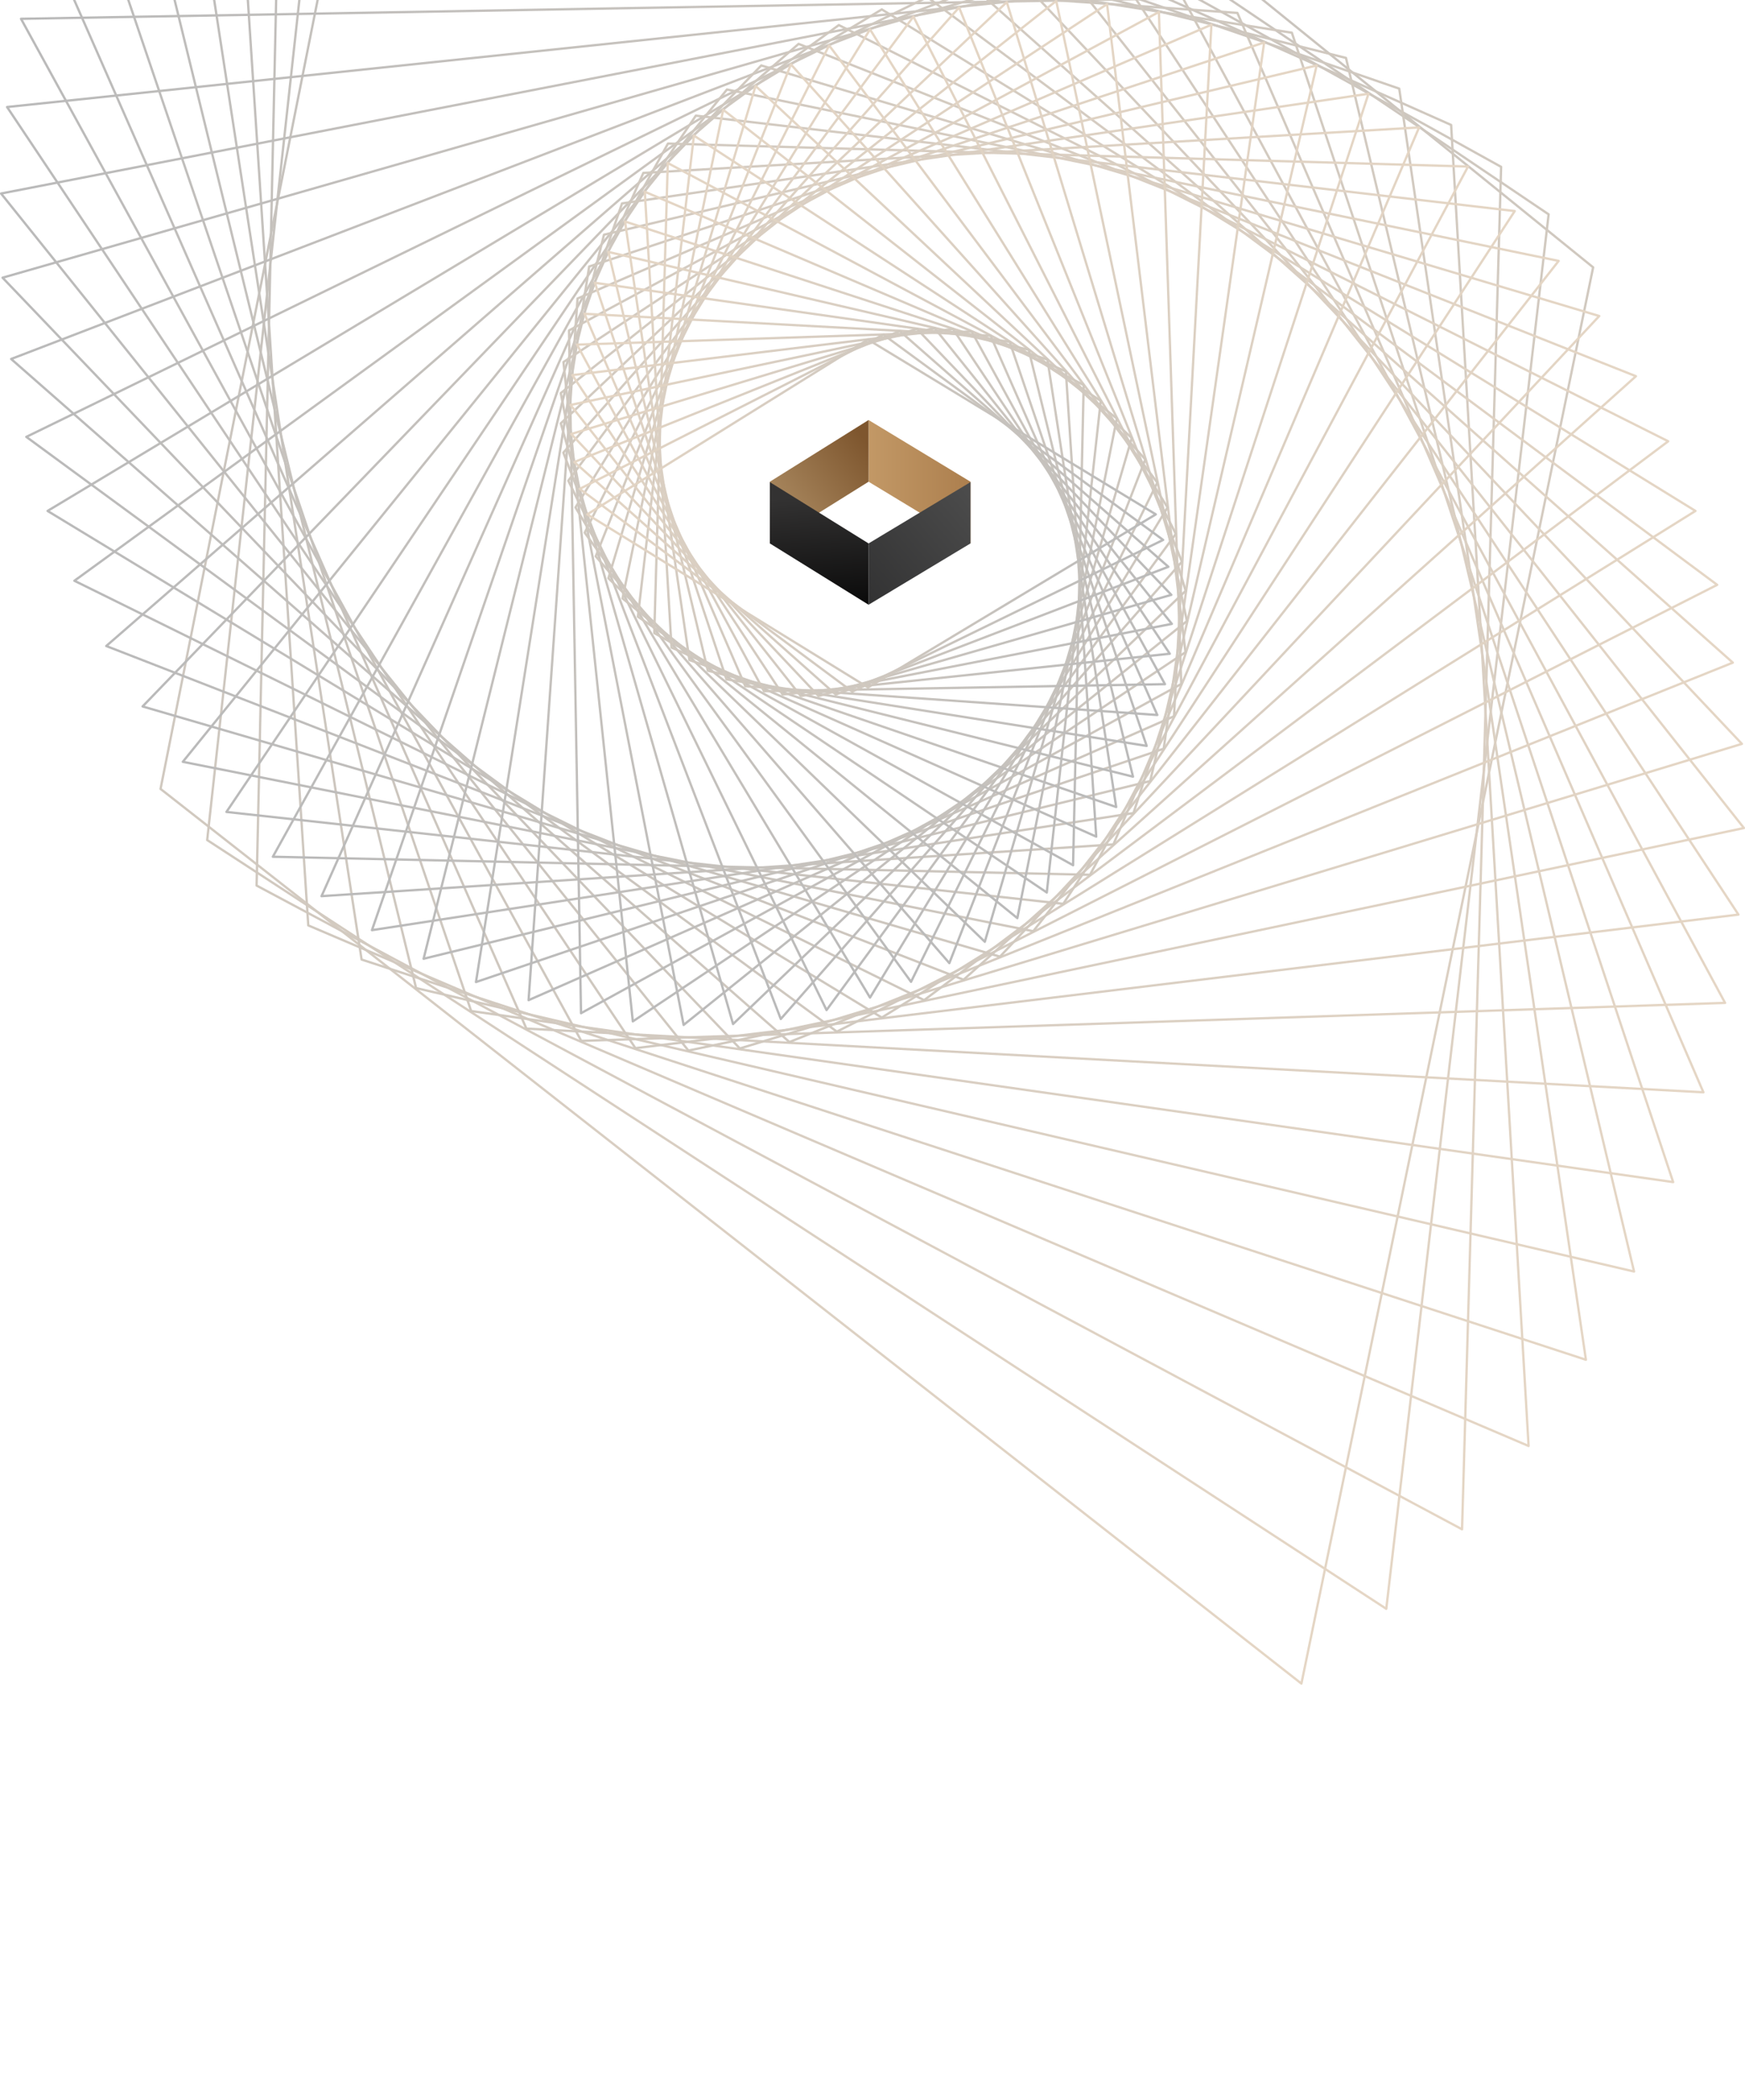 <svg width="100%" height="100%" viewBox="0 0 748 900" fill="none" xmlns="http://www.w3.org/2000/svg">
<g opacity="0.35" clip-path="url(#clip0_7:0)" transform="scale(1, 1)">
<path d="M557.851 721.54L68.816 338.101L192.418 -282.54L682.908 114.577L557.851 721.54Z" stroke="url(#paint0_linear_7:0)" stroke-miterlimit="10" stroke-linecap="round" stroke-linejoin="round"/>
<path d="M594.232 689.489L88.809 360.019L155.839 -250.714L663.826 91.862L594.232 689.489Z" stroke="url(#paint1_linear_7:0)" stroke-miterlimit="10" stroke-linecap="round" stroke-linejoin="round"/>
<path d="M626.709 655.407L109.994 379.52L123.151 -216.835L643.457 71.509L626.709 655.407Z" stroke="url(#paint2_linear_7:0)" stroke-miterlimit="10" stroke-linecap="round" stroke-linejoin="round"/>
<path d="M655.237 619.701L132.141 396.596L94.402 -181.304L622.028 53.55L655.237 619.701Z" stroke="url(#paint3_linear_7:0)" stroke-miterlimit="10" stroke-linecap="round" stroke-linejoin="round"/>
<path d="M679.804 582.747L155.001 411.231L69.607 -144.506L599.783 37.989L679.804 582.747Z" stroke="url(#paint4_linear_7:0)" stroke-miterlimit="10" stroke-linecap="round" stroke-linejoin="round"/>
<path d="M700.442 544.932L178.35 423.454L48.736 -106.82L576.955 24.823L700.442 544.932Z" stroke="url(#paint5_linear_7:0)" stroke-miterlimit="10" stroke-linecap="round" stroke-linejoin="round"/>
<path d="M717.203 506.606L201.965 433.301L31.74 -68.6L553.759 14.023L717.203 506.606Z" stroke="url(#paint6_linear_7:0)" stroke-miterlimit="10" stroke-linecap="round" stroke-linejoin="round"/>
<path d="M730.171 468.124L225.641 440.824L18.533 -30.201L530.41 5.538L730.171 468.124Z" stroke="url(#paint7_linear_7:0)" stroke-miterlimit="10" stroke-linecap="round" stroke-linejoin="round"/>
<path d="M739.456 429.807L249.174 446.1L9.009 8.061L507.112 -0.696L739.456 429.807Z" stroke="url(#paint8_linear_7:0)" stroke-miterlimit="10" stroke-linecap="round" stroke-linejoin="round"/>
<path d="M745.192 391.964L272.379 449.207L3.038 45.866L484.049 -4.747L745.192 391.964Z" stroke="url(#paint9_linear_7:0)" stroke-miterlimit="10" stroke-linecap="round" stroke-linejoin="round"/>
<path d="M747.539 354.872L295.093 450.247L0.46 82.94L461.405 -6.717L747.539 354.872Z" stroke="url(#paint10_linear_7:0)" stroke-miterlimit="10" stroke-linecap="round" stroke-linejoin="round"/>
<path d="M746.674 318.802L317.143 449.336L1.104 119.015L439.331 -6.708L746.674 318.802Z" stroke="url(#paint11_linear_7:0)" stroke-miterlimit="10" stroke-linecap="round" stroke-linejoin="round"/>
<path d="M742.784 283.989L338.393 446.588L4.778 153.851L417.986 -4.83L742.784 283.989Z" stroke="url(#paint12_linear_7:0)" stroke-miterlimit="10" stroke-linecap="round" stroke-linejoin="round"/>
<path d="M736.072 250.649L358.716 442.131L11.282 187.233L397.5 -1.207L736.072 250.649Z" stroke="url(#paint13_linear_7:0)" stroke-miterlimit="10" stroke-linecap="round" stroke-linejoin="round"/>
<path d="M726.764 218.971L377.991 436.1L20.393 218.971L377.991 4.032L726.764 218.971Z" stroke="url(#paint14_linear_7:0)" stroke-miterlimit="10" stroke-linecap="round" stroke-linejoin="round"/>
<path d="M715.08 189.12L396.128 428.638L31.892 248.895L359.567 10.749L715.08 189.12Z" stroke="url(#paint15_linear_7:0)" stroke-miterlimit="10" stroke-linecap="round" stroke-linejoin="round"/>
<path d="M701.252 161.235L413.032 419.881L45.546 276.862L342.319 18.806L701.252 161.235Z" stroke="url(#paint16_linear_7:0)" stroke-miterlimit="10" stroke-linecap="round" stroke-linejoin="round"/>
<path d="M685.522 135.441L428.647 409.988L61.119 302.758L326.313 28.055L685.522 135.441Z" stroke="url(#paint17_linear_7:0)" stroke-miterlimit="10" stroke-linecap="round" stroke-linejoin="round"/>
<path d="M668.121 111.819L442.908 399.091L78.368 326.486L311.619 38.358L668.121 111.819Z" stroke="url(#paint18_linear_7:0)" stroke-miterlimit="10" stroke-linecap="round" stroke-linejoin="round"/>
<path d="M649.298 90.449L455.779 387.351L97.062 347.971L298.278 49.563L649.298 90.449Z" stroke="url(#paint19_linear_7:0)" stroke-miterlimit="10" stroke-linecap="round" stroke-linejoin="round"/>
<path d="M629.278 71.371L467.238 374.903L116.959 367.173L286.323 61.533L629.278 71.371Z" stroke="url(#paint20_linear_7:0)" stroke-miterlimit="10" stroke-linecap="round" stroke-linejoin="round"/>
<path d="M608.304 54.609L477.263 361.898L137.83 384.065L275.771 74.119L608.304 54.609Z" stroke="url(#paint21_linear_7:0)" stroke-miterlimit="10" stroke-linecap="round" stroke-linejoin="round"/>
<path d="M586.604 40.176L485.862 348.469L159.443 398.631L266.634 87.185L586.604 40.176Z" stroke="url(#paint22_linear_7:0)" stroke-miterlimit="10" stroke-linecap="round" stroke-linejoin="round"/>
<path d="M564.387 28.055L493.039 334.749L181.581 410.89L258.9 100.595L564.387 28.055Z" stroke="url(#paint23_linear_7:0)" stroke-miterlimit="10" stroke-linecap="round" stroke-linejoin="round"/>
<path d="M541.881 18.212L498.821 320.879L204.027 420.876L252.557 114.222L541.881 18.212Z" stroke="url(#paint24_linear_7:0)" stroke-miterlimit="10" stroke-linecap="round" stroke-linejoin="round"/>
<path d="M519.279 10.593L503.24 306.971L226.584 428.633L247.571 127.937L519.279 10.593Z" stroke="url(#paint25_linear_7:0)" stroke-miterlimit="10" stroke-linecap="round" stroke-linejoin="round"/>
<path d="M496.773 5.137L506.339 293.146L249.054 434.227L243.912 141.624L496.773 5.137Z" stroke="url(#paint26_linear_7:0)" stroke-miterlimit="10" stroke-linecap="round" stroke-linejoin="round"/>
<path d="M474.542 1.767L508.166 279.514L271.26 437.735L241.531 155.172L474.542 1.767Z" stroke="url(#paint27_linear_7:0)" stroke-miterlimit="10" stroke-linecap="round" stroke-linejoin="round"/>
<path d="M452.759 0.391L508.778 266.172L293.039 439.249L240.376 168.477L452.759 0.391Z" stroke="url(#paint28_linear_7:0)" stroke-miterlimit="10" stroke-linecap="round" stroke-linejoin="round"/>
<path d="M431.575 0.897L508.24 253.218L314.224 438.872L240.381 181.441L431.575 0.897Z" stroke="url(#paint29_linear_7:0)" stroke-miterlimit="10" stroke-linecap="round" stroke-linejoin="round"/>
<path d="M411.126 3.185L506.628 240.737L334.686 436.712L241.485 193.982L411.126 3.185Z" stroke="url(#paint30_linear_7:0)" stroke-miterlimit="10" stroke-linecap="round" stroke-linejoin="round"/>
<path d="M391.543 7.126L504.009 228.8L354.297 432.891L243.612 206.016L391.543 7.126Z" stroke="url(#paint31_linear_7:0)" stroke-miterlimit="10" stroke-linecap="round" stroke-linejoin="round"/>
<path d="M372.936 12.595L500.469 217.475L372.936 427.537L246.688 217.475L372.936 12.595Z" stroke="url(#paint32_linear_7:0)" stroke-miterlimit="10" stroke-linecap="round" stroke-linejoin="round"/>
<path d="M355.402 19.459L496.083 206.821L390.513 420.784L250.638 228.298L355.402 19.459Z" stroke="url(#paint33_linear_7:0)" stroke-miterlimit="10" stroke-linecap="round" stroke-linejoin="round"/>
<path d="M339.023 27.581L490.941 196.891L406.937 412.764L255.365 238.431L339.023 27.581Z" stroke="url(#paint34_linear_7:0)" stroke-miterlimit="10" stroke-linecap="round" stroke-linejoin="round"/>
<path d="M323.873 36.82L485.131 187.716L422.147 403.616L260.802 247.831L323.873 36.82Z" stroke="url(#paint35_linear_7:0)" stroke-miterlimit="10" stroke-linecap="round" stroke-linejoin="round"/>
<path d="M309.998 47.04L478.732 179.342L436.086 393.484L266.851 256.463L309.998 47.04Z" stroke="url(#paint36_linear_7:0)" stroke-miterlimit="10" stroke-linecap="round" stroke-linejoin="round"/>
<path d="M297.445 58.103L471.832 171.778L448.704 382.499L273.434 264.299L297.445 58.103Z" stroke="url(#paint37_linear_7:0)" stroke-miterlimit="10" stroke-linecap="round" stroke-linejoin="round"/>
<path d="M286.24 69.861L464.521 165.047L459.982 370.81L280.463 271.324L286.24 69.861Z" stroke="url(#paint38_linear_7:0)" stroke-miterlimit="10" stroke-linecap="round" stroke-linejoin="round"/>
<path d="M276.398 82.18L456.885 159.159L469.903 358.551L287.856 277.521L276.398 82.18Z" stroke="url(#paint39_linear_7:0)" stroke-miterlimit="10" stroke-linecap="round" stroke-linejoin="round"/>
<path d="M267.919 94.928L448.994 154.109L478.461 345.858L295.53 282.889L267.919 94.928Z" stroke="url(#paint40_linear_7:0)" stroke-miterlimit="10" stroke-linecap="round" stroke-linejoin="round"/>
<path d="M260.802 107.98L440.938 149.892L485.66 332.853L303.406 287.432L260.802 107.98Z" stroke="url(#paint41_linear_7:0)" stroke-miterlimit="10" stroke-linecap="round" stroke-linejoin="round"/>
<path d="M255.015 121.202L432.789 146.494L491.524 319.668L311.411 291.157L255.015 121.202Z" stroke="url(#paint42_linear_7:0)" stroke-miterlimit="10" stroke-linecap="round" stroke-linejoin="round"/>
<path d="M250.545 134.479L424.623 143.898L496.082 306.418L319.467 294.085L250.545 134.479Z" stroke="url(#paint43_linear_7:0)" stroke-miterlimit="10" stroke-linecap="round" stroke-linejoin="round"/>
<path d="M247.341 147.7L416.503 142.079L499.364 293.215L327.505 296.235L247.341 147.7Z" stroke="url(#paint44_linear_7:0)" stroke-miterlimit="10" stroke-linecap="round" stroke-linejoin="round"/>
<path d="M245.361 160.757L408.493 141.007L501.426 280.173L335.464 297.634L245.361 160.757Z" stroke="url(#paint45_linear_7:0)" stroke-miterlimit="10" stroke-linecap="round" stroke-linejoin="round"/>
<path d="M244.552 173.555L400.658 140.648L502.315 267.379L343.277 298.316L244.552 173.555Z" stroke="url(#paint46_linear_7:0)" stroke-miterlimit="10" stroke-linecap="round" stroke-linejoin="round"/>
<path d="M244.851 185.999L393.048 140.961L502.094 254.93L350.89 298.311L244.851 185.999Z" stroke="url(#paint47_linear_7:0)" stroke-miterlimit="10" stroke-linecap="round" stroke-linejoin="round"/>
<path d="M246.19 198.01L385.72 141.909L500.828 242.91L358.256 297.662L246.19 198.01Z" stroke="url(#paint48_linear_7:0)" stroke-miterlimit="10" stroke-linecap="round" stroke-linejoin="round"/>
<path d="M248.506 209.515L378.709 143.447L498.582 231.396L365.327 296.414L248.506 209.515Z" stroke="url(#paint49_linear_7:0)" stroke-miterlimit="10" stroke-linecap="round" stroke-linejoin="round"/>
<path d="M251.719 220.444L372.057 145.528L495.437 220.444L372.057 294.605L251.719 220.444Z" stroke="url(#paint50_linear_7:0)" stroke-miterlimit="10" stroke-linecap="round" stroke-linejoin="round"/>
</g>
<path d="M372.317 180L416 206.448V232.897L372.317 206.448V180Z" fill="url(#paint51_linear_7:0)"/>
<path d="M372.317 259.175L416 232.897V206.619L372.317 232.897V259.175Z" fill="url(#paint52_linear_7:0)"/>
<path d="M372.318 180L330 206.448V232.897L372.318 206.448V180Z" fill="url(#paint53_linear_7:0)"/>
<path d="M372.318 259.175L330 232.897V206.619L372.318 232.897V259.175Z" fill="url(#paint54_linear_7:0)"/>
<defs>
<linearGradient id="paint0_linear_7:0" x1="556.969" y1="724" x2="190.111" y2="-283.85" gradientUnits="userSpaceOnUse">
<stop offset="0.001" stop-color="#B58A58"/>
<stop offset="0.478" stop-color="#7B6449"/>
<stop offset="1" stop-color="#383838"/>
</linearGradient>
<linearGradient id="paint1_linear_7:0" x1="593.57" y1="691.931" x2="153.462" y2="-251.788" gradientUnits="userSpaceOnUse">
<stop offset="0.001" stop-color="#B58A58"/>
<stop offset="0.478" stop-color="#7B6449"/>
<stop offset="1" stop-color="#383838"/>
</linearGradient>
<linearGradient id="paint2_linear_7:0" x1="626.298" y1="657.857" x2="120.796" y2="-217.645" gradientUnits="userSpaceOnUse">
<stop offset="0.001" stop-color="#B58A58"/>
<stop offset="0.478" stop-color="#7B6449"/>
<stop offset="1" stop-color="#383838"/>
</linearGradient>
<linearGradient id="paint3_linear_7:0" x1="655.086" y1="622.083" x2="92.093" y2="-181.924" gradientUnits="userSpaceOnUse">
<stop offset="0.001" stop-color="#B58A58"/>
<stop offset="0.478" stop-color="#7B6449"/>
<stop offset="1" stop-color="#383838"/>
</linearGradient>
<linearGradient id="paint4_linear_7:0" x1="679.839" y1="585.054" x2="67.284" y2="-144.915" gradientUnits="userSpaceOnUse">
<stop offset="0.001" stop-color="#B58A58"/>
<stop offset="0.478" stop-color="#7B6449"/>
<stop offset="1" stop-color="#383838"/>
</linearGradient>
<linearGradient id="paint5_linear_7:0" x1="700.666" y1="547.166" x2="46.452" y2="-107.005" gradientUnits="userSpaceOnUse">
<stop offset="0.001" stop-color="#B58A58"/>
<stop offset="0.478" stop-color="#7B6449"/>
<stop offset="1" stop-color="#383838"/>
</linearGradient>
<linearGradient id="paint6_linear_7:0" x1="717.622" y1="508.746" x2="29.531" y2="-68.602" gradientUnits="userSpaceOnUse">
<stop offset="0.001" stop-color="#B58A58"/>
<stop offset="0.478" stop-color="#7B6449"/>
<stop offset="1" stop-color="#383838"/>
</linearGradient>
<linearGradient id="paint7_linear_7:0" x1="730.725" y1="470.166" x2="16.366" y2="-29.992" gradientUnits="userSpaceOnUse">
<stop offset="0.001" stop-color="#B58A58"/>
<stop offset="0.478" stop-color="#7B6449"/>
<stop offset="1" stop-color="#383838"/>
</linearGradient>
<linearGradient id="paint8_linear_7:0" x1="740.144" y1="431.724" x2="6.905" y2="8.435" gradientUnits="userSpaceOnUse">
<stop offset="0.001" stop-color="#B58A58"/>
<stop offset="0.478" stop-color="#7B6449"/>
<stop offset="1" stop-color="#383838"/>
</linearGradient>
<linearGradient id="paint9_linear_7:0" x1="746.082" y1="393.757" x2="1.107" y2="46.38" gradientUnits="userSpaceOnUse">
<stop offset="0.001" stop-color="#B58A58"/>
<stop offset="0.478" stop-color="#7B6449"/>
<stop offset="1" stop-color="#383838"/>
</linearGradient>
<linearGradient id="paint10_linear_7:0" x1="748.542" y1="356.548" x2="-1.369" y2="83.615" gradientUnits="userSpaceOnUse">
<stop offset="0.001" stop-color="#B58A58"/>
<stop offset="0.478" stop-color="#7B6449"/>
<stop offset="1" stop-color="#383838"/>
</linearGradient>
<linearGradient id="paint11_linear_7:0" x1="747.781" y1="320.341" x2="-0.608" y2="119.819" gradientUnits="userSpaceOnUse">
<stop offset="0.001" stop-color="#B58A58"/>
<stop offset="0.478" stop-color="#7B6449"/>
<stop offset="1" stop-color="#383838"/>
</linearGradient>
<linearGradient id="paint12_linear_7:0" x1="743.952" y1="285.374" x2="3.15" y2="154.768" gradientUnits="userSpaceOnUse">
<stop offset="0.001" stop-color="#B58A58"/>
<stop offset="0.478" stop-color="#7B6449"/>
<stop offset="1" stop-color="#383838"/>
</linearGradient>
<linearGradient id="paint13_linear_7:0" x1="737.346" y1="251.872" x2="9.806" y2="188.22" gradientUnits="userSpaceOnUse">
<stop offset="0.001" stop-color="#B58A58"/>
<stop offset="0.478" stop-color="#7B6449"/>
<stop offset="1" stop-color="#383838"/>
</linearGradient>
<linearGradient id="paint14_linear_7:0" x1="728.092" y1="220.055" x2="19.048" y2="220.055" gradientUnits="userSpaceOnUse">
<stop offset="0.001" stop-color="#B58A58"/>
<stop offset="0.478" stop-color="#7B6449"/>
<stop offset="1" stop-color="#383838"/>
</linearGradient>
<linearGradient id="paint15_linear_7:0" x1="716.473" y1="190.032" x2="30.693" y2="250.014" gradientUnits="userSpaceOnUse">
<stop offset="0.001" stop-color="#B58A58"/>
<stop offset="0.478" stop-color="#7B6449"/>
<stop offset="1" stop-color="#383838"/>
</linearGradient>
<linearGradient id="paint16_linear_7:0" x1="702.666" y1="162.038" x2="44.48" y2="278.089" gradientUnits="userSpaceOnUse">
<stop offset="0.001" stop-color="#B58A58"/>
<stop offset="0.478" stop-color="#7B6449"/>
<stop offset="1" stop-color="#383838"/>
</linearGradient>
<linearGradient id="paint17_linear_7:0" x1="686.936" y1="136.077" x2="60.16" y2="304.014" gradientUnits="userSpaceOnUse">
<stop offset="0.001" stop-color="#B58A58"/>
<stop offset="0.478" stop-color="#7B6449"/>
<stop offset="1" stop-color="#383838"/>
</linearGradient>
<linearGradient id="paint18_linear_7:0" x1="669.58" y1="112.313" x2="77.588" y2="327.758" gradientUnits="userSpaceOnUse">
<stop offset="0.001" stop-color="#B58A58"/>
<stop offset="0.478" stop-color="#7B6449"/>
<stop offset="1" stop-color="#383838"/>
</linearGradient>
<linearGradient id="paint19_linear_7:0" x1="650.738" y1="90.843" x2="96.417" y2="349.32" gradientUnits="userSpaceOnUse">
<stop offset="0.001" stop-color="#B58A58"/>
<stop offset="0.478" stop-color="#7B6449"/>
<stop offset="1" stop-color="#383838"/>
</linearGradient>
<linearGradient id="paint20_linear_7:0" x1="630.714" y1="71.582" x2="116.437" y2="368.469" gradientUnits="userSpaceOnUse">
<stop offset="0.001" stop-color="#B58A58"/>
<stop offset="0.478" stop-color="#7B6449"/>
<stop offset="1" stop-color="#383838"/>
</linearGradient>
<linearGradient id="paint21_linear_7:0" x1="609.686" y1="54.718" x2="137.41" y2="385.393" gradientUnits="userSpaceOnUse">
<stop offset="0.001" stop-color="#B58A58"/>
<stop offset="0.478" stop-color="#7B6449"/>
<stop offset="1" stop-color="#383838"/>
</linearGradient>
<linearGradient id="paint22_linear_7:0" x1="587.928" y1="40.153" x2="159.122" y2="399.943" gradientUnits="userSpaceOnUse">
<stop offset="0.001" stop-color="#B58A58"/>
<stop offset="0.478" stop-color="#7B6449"/>
<stop offset="1" stop-color="#383838"/>
</linearGradient>
<linearGradient id="paint23_linear_7:0" x1="565.697" y1="27.923" x2="181.414" y2="412.182" gradientUnits="userSpaceOnUse">
<stop offset="0.001" stop-color="#B58A58"/>
<stop offset="0.478" stop-color="#7B6449"/>
<stop offset="1" stop-color="#383838"/>
</linearGradient>
<linearGradient id="paint24_linear_7:0" x1="543.173" y1="17.978" x2="204.025" y2="422.13" gradientUnits="userSpaceOnUse">
<stop offset="0.001" stop-color="#B58A58"/>
<stop offset="0.478" stop-color="#7B6449"/>
<stop offset="1" stop-color="#383838"/>
</linearGradient>
<linearGradient id="paint25_linear_7:0" x1="520.5" y1="10.273" x2="226.685" y2="429.867" gradientUnits="userSpaceOnUse">
<stop offset="0.001" stop-color="#B58A58"/>
<stop offset="0.478" stop-color="#7B6449"/>
<stop offset="1" stop-color="#383838"/>
</linearGradient>
<linearGradient id="paint26_linear_7:0" x1="497.88" y1="4.723" x2="249.203" y2="435.429" gradientUnits="userSpaceOnUse">
<stop offset="0.001" stop-color="#B58A58"/>
<stop offset="0.478" stop-color="#7B6449"/>
<stop offset="1" stop-color="#383838"/>
</linearGradient>
<linearGradient id="paint27_linear_7:0" x1="475.584" y1="1.252" x2="271.507" y2="438.861" gradientUnits="userSpaceOnUse">
<stop offset="0.001" stop-color="#B58A58"/>
<stop offset="0.478" stop-color="#7B6449"/>
<stop offset="1" stop-color="#383838"/>
</linearGradient>
<linearGradient id="paint28_linear_7:0" x1="453.776" y1="-0.181" x2="293.445" y2="440.317" gradientUnits="userSpaceOnUse">
<stop offset="0.001" stop-color="#B58A58"/>
<stop offset="0.478" stop-color="#7B6449"/>
<stop offset="1" stop-color="#383838"/>
</linearGradient>
<linearGradient id="paint29_linear_7:0" x1="432.472" y1="0.241" x2="314.663" y2="439.862" gradientUnits="userSpaceOnUse">
<stop offset="0.001" stop-color="#B58A58"/>
<stop offset="0.478" stop-color="#7B6449"/>
<stop offset="1" stop-color="#383838"/>
</linearGradient>
<linearGradient id="paint30_linear_7:0" x1="411.934" y1="2.505" x2="335.205" y2="437.675" gradientUnits="userSpaceOnUse">
<stop offset="0.001" stop-color="#B58A58"/>
<stop offset="0.478" stop-color="#7B6449"/>
<stop offset="1" stop-color="#383838"/>
</linearGradient>
<linearGradient id="paint31_linear_7:0" x1="392.296" y1="6.384" x2="354.91" y2="433.751" gradientUnits="userSpaceOnUse">
<stop offset="0.001" stop-color="#B58A58"/>
<stop offset="0.478" stop-color="#7B6449"/>
<stop offset="1" stop-color="#383838"/>
</linearGradient>
<linearGradient id="paint32_linear_7:0" x1="373.595" y1="11.802" x2="373.595" y2="428.306" gradientUnits="userSpaceOnUse">
<stop offset="0.001" stop-color="#B58A58"/>
<stop offset="0.478" stop-color="#7B6449"/>
<stop offset="1" stop-color="#383838"/>
</linearGradient>
<linearGradient id="paint33_linear_7:0" x1="355.948" y1="18.678" x2="391.206" y2="421.53" gradientUnits="userSpaceOnUse">
<stop offset="0.001" stop-color="#B58A58"/>
<stop offset="0.478" stop-color="#7B6449"/>
<stop offset="1" stop-color="#383838"/>
</linearGradient>
<linearGradient id="paint34_linear_7:0" x1="339.519" y1="26.763" x2="407.709" y2="413.394" gradientUnits="userSpaceOnUse">
<stop offset="0.001" stop-color="#B58A58"/>
<stop offset="0.478" stop-color="#7B6449"/>
<stop offset="1" stop-color="#383838"/>
</linearGradient>
<linearGradient id="paint35_linear_7:0" x1="324.238" y1="35.965" x2="422.889" y2="404.147" gradientUnits="userSpaceOnUse">
<stop offset="0.001" stop-color="#B58A58"/>
<stop offset="0.478" stop-color="#7B6449"/>
<stop offset="1" stop-color="#383838"/>
</linearGradient>
<linearGradient id="paint36_linear_7:0" x1="310.273" y1="46.182" x2="436.841" y2="393.932" gradientUnits="userSpaceOnUse">
<stop offset="0.001" stop-color="#B58A58"/>
<stop offset="0.478" stop-color="#7B6449"/>
<stop offset="1" stop-color="#383838"/>
</linearGradient>
<linearGradient id="paint37_linear_7:0" x1="297.678" y1="57.228" x2="449.518" y2="382.835" gradientUnits="userSpaceOnUse">
<stop offset="0.001" stop-color="#B58A58"/>
<stop offset="0.478" stop-color="#7B6449"/>
<stop offset="1" stop-color="#383838"/>
</linearGradient>
<linearGradient id="paint38_linear_7:0" x1="286.406" y1="69.02" x2="460.828" y2="371.089" gradientUnits="userSpaceOnUse">
<stop offset="0.001" stop-color="#B58A58"/>
<stop offset="0.478" stop-color="#7B6449"/>
<stop offset="1" stop-color="#383838"/>
</linearGradient>
<linearGradient id="paint39_linear_7:0" x1="276.469" y1="81.377" x2="470.731" y2="358.782" gradientUnits="userSpaceOnUse">
<stop offset="0.001" stop-color="#B58A58"/>
<stop offset="0.478" stop-color="#7B6449"/>
<stop offset="1" stop-color="#383838"/>
</linearGradient>
<linearGradient id="paint40_linear_7:0" x1="267.924" y1="94.153" x2="479.285" y2="346.014" gradientUnits="userSpaceOnUse">
<stop offset="0.001" stop-color="#B58A58"/>
<stop offset="0.478" stop-color="#7B6449"/>
<stop offset="1" stop-color="#383838"/>
</linearGradient>
<linearGradient id="paint41_linear_7:0" x1="260.727" y1="107.194" x2="486.448" y2="332.9" gradientUnits="userSpaceOnUse">
<stop offset="0.001" stop-color="#B58A58"/>
<stop offset="0.478" stop-color="#7B6449"/>
<stop offset="1" stop-color="#383838"/>
</linearGradient>
<linearGradient id="paint42_linear_7:0" x1="254.859" y1="120.467" x2="492.272" y2="319.676" gradientUnits="userSpaceOnUse">
<stop offset="0.001" stop-color="#B58A58"/>
<stop offset="0.478" stop-color="#7B6449"/>
<stop offset="1" stop-color="#383838"/>
</linearGradient>
<linearGradient id="paint43_linear_7:0" x1="250.371" y1="133.789" x2="496.858" y2="306.355" gradientUnits="userSpaceOnUse">
<stop offset="0.001" stop-color="#B58A58"/>
<stop offset="0.478" stop-color="#7B6449"/>
<stop offset="1" stop-color="#383838"/>
</linearGradient>
<linearGradient id="paint44_linear_7:0" x1="247.107" y1="147.036" x2="500.099" y2="293.083" gradientUnits="userSpaceOnUse">
<stop offset="0.001" stop-color="#B58A58"/>
<stop offset="0.478" stop-color="#7B6449"/>
<stop offset="1" stop-color="#383838"/>
</linearGradient>
<linearGradient id="paint45_linear_7:0" x1="245.086" y1="160.147" x2="502.137" y2="279.992" gradientUnits="userSpaceOnUse">
<stop offset="0.001" stop-color="#B58A58"/>
<stop offset="0.478" stop-color="#7B6449"/>
<stop offset="1" stop-color="#383838"/>
</linearGradient>
<linearGradient id="paint46_linear_7:0" x1="244.224" y1="172.948" x2="502.961" y2="267.106" gradientUnits="userSpaceOnUse">
<stop offset="0.001" stop-color="#B58A58"/>
<stop offset="0.478" stop-color="#7B6449"/>
<stop offset="1" stop-color="#383838"/>
</linearGradient>
<linearGradient id="paint47_linear_7:0" x1="244.481" y1="185.468" x2="502.702" y2="254.649" gradientUnits="userSpaceOnUse">
<stop offset="0.001" stop-color="#B58A58"/>
<stop offset="0.478" stop-color="#7B6449"/>
<stop offset="1" stop-color="#383838"/>
</linearGradient>
<linearGradient id="paint48_linear_7:0" x1="245.796" y1="197.534" x2="501.399" y2="242.594" gradientUnits="userSpaceOnUse">
<stop offset="0.001" stop-color="#B58A58"/>
<stop offset="0.478" stop-color="#7B6449"/>
<stop offset="1" stop-color="#383838"/>
</linearGradient>
<linearGradient id="paint49_linear_7:0" x1="248.058" y1="209.102" x2="499.085" y2="231.07" gradientUnits="userSpaceOnUse">
<stop offset="0.001" stop-color="#B58A58"/>
<stop offset="0.478" stop-color="#7B6449"/>
<stop offset="1" stop-color="#383838"/>
</linearGradient>
<linearGradient id="paint50_linear_7:0" x1="251.258" y1="220.066" x2="495.899" y2="220.066" gradientUnits="userSpaceOnUse">
<stop offset="0.001" stop-color="#B58A58"/>
<stop offset="0.478" stop-color="#7B6449"/>
<stop offset="1" stop-color="#383838"/>
</linearGradient>
<linearGradient id="paint51_linear_7:0" x1="453.249" y1="206.301" x2="345.53" y2="206.301" gradientUnits="userSpaceOnUse">
<stop stop-color="#996939"/>
<stop offset="1" stop-color="#D0A875"/>
</linearGradient>
<linearGradient id="paint52_linear_7:0" x1="343.36" y1="269.445" x2="413.53" y2="209.657" gradientUnits="userSpaceOnUse">
<stop stop-color="#272728"/>
<stop offset="1" stop-color="#4B4B4B"/>
</linearGradient>
<linearGradient id="paint53_linear_7:0" x1="372.579" y1="190.844" x2="329.858" y2="224.181" gradientUnits="userSpaceOnUse">
<stop stop-color="#7E562E"/>
<stop offset="1" stop-color="#AF8F66"/>
</linearGradient>
<linearGradient id="paint54_linear_7:0" x1="342.808" y1="273.296" x2="338.573" y2="213.389" gradientUnits="userSpaceOnUse">
<stop/>
<stop offset="1" stop-color="#333232"/>
</linearGradient>
<clipPath id="clip0_7:0">
<rect width="748" height="1005" fill="white" transform="translate(0 -283)"/>
</clipPath>
</defs>
</svg>
